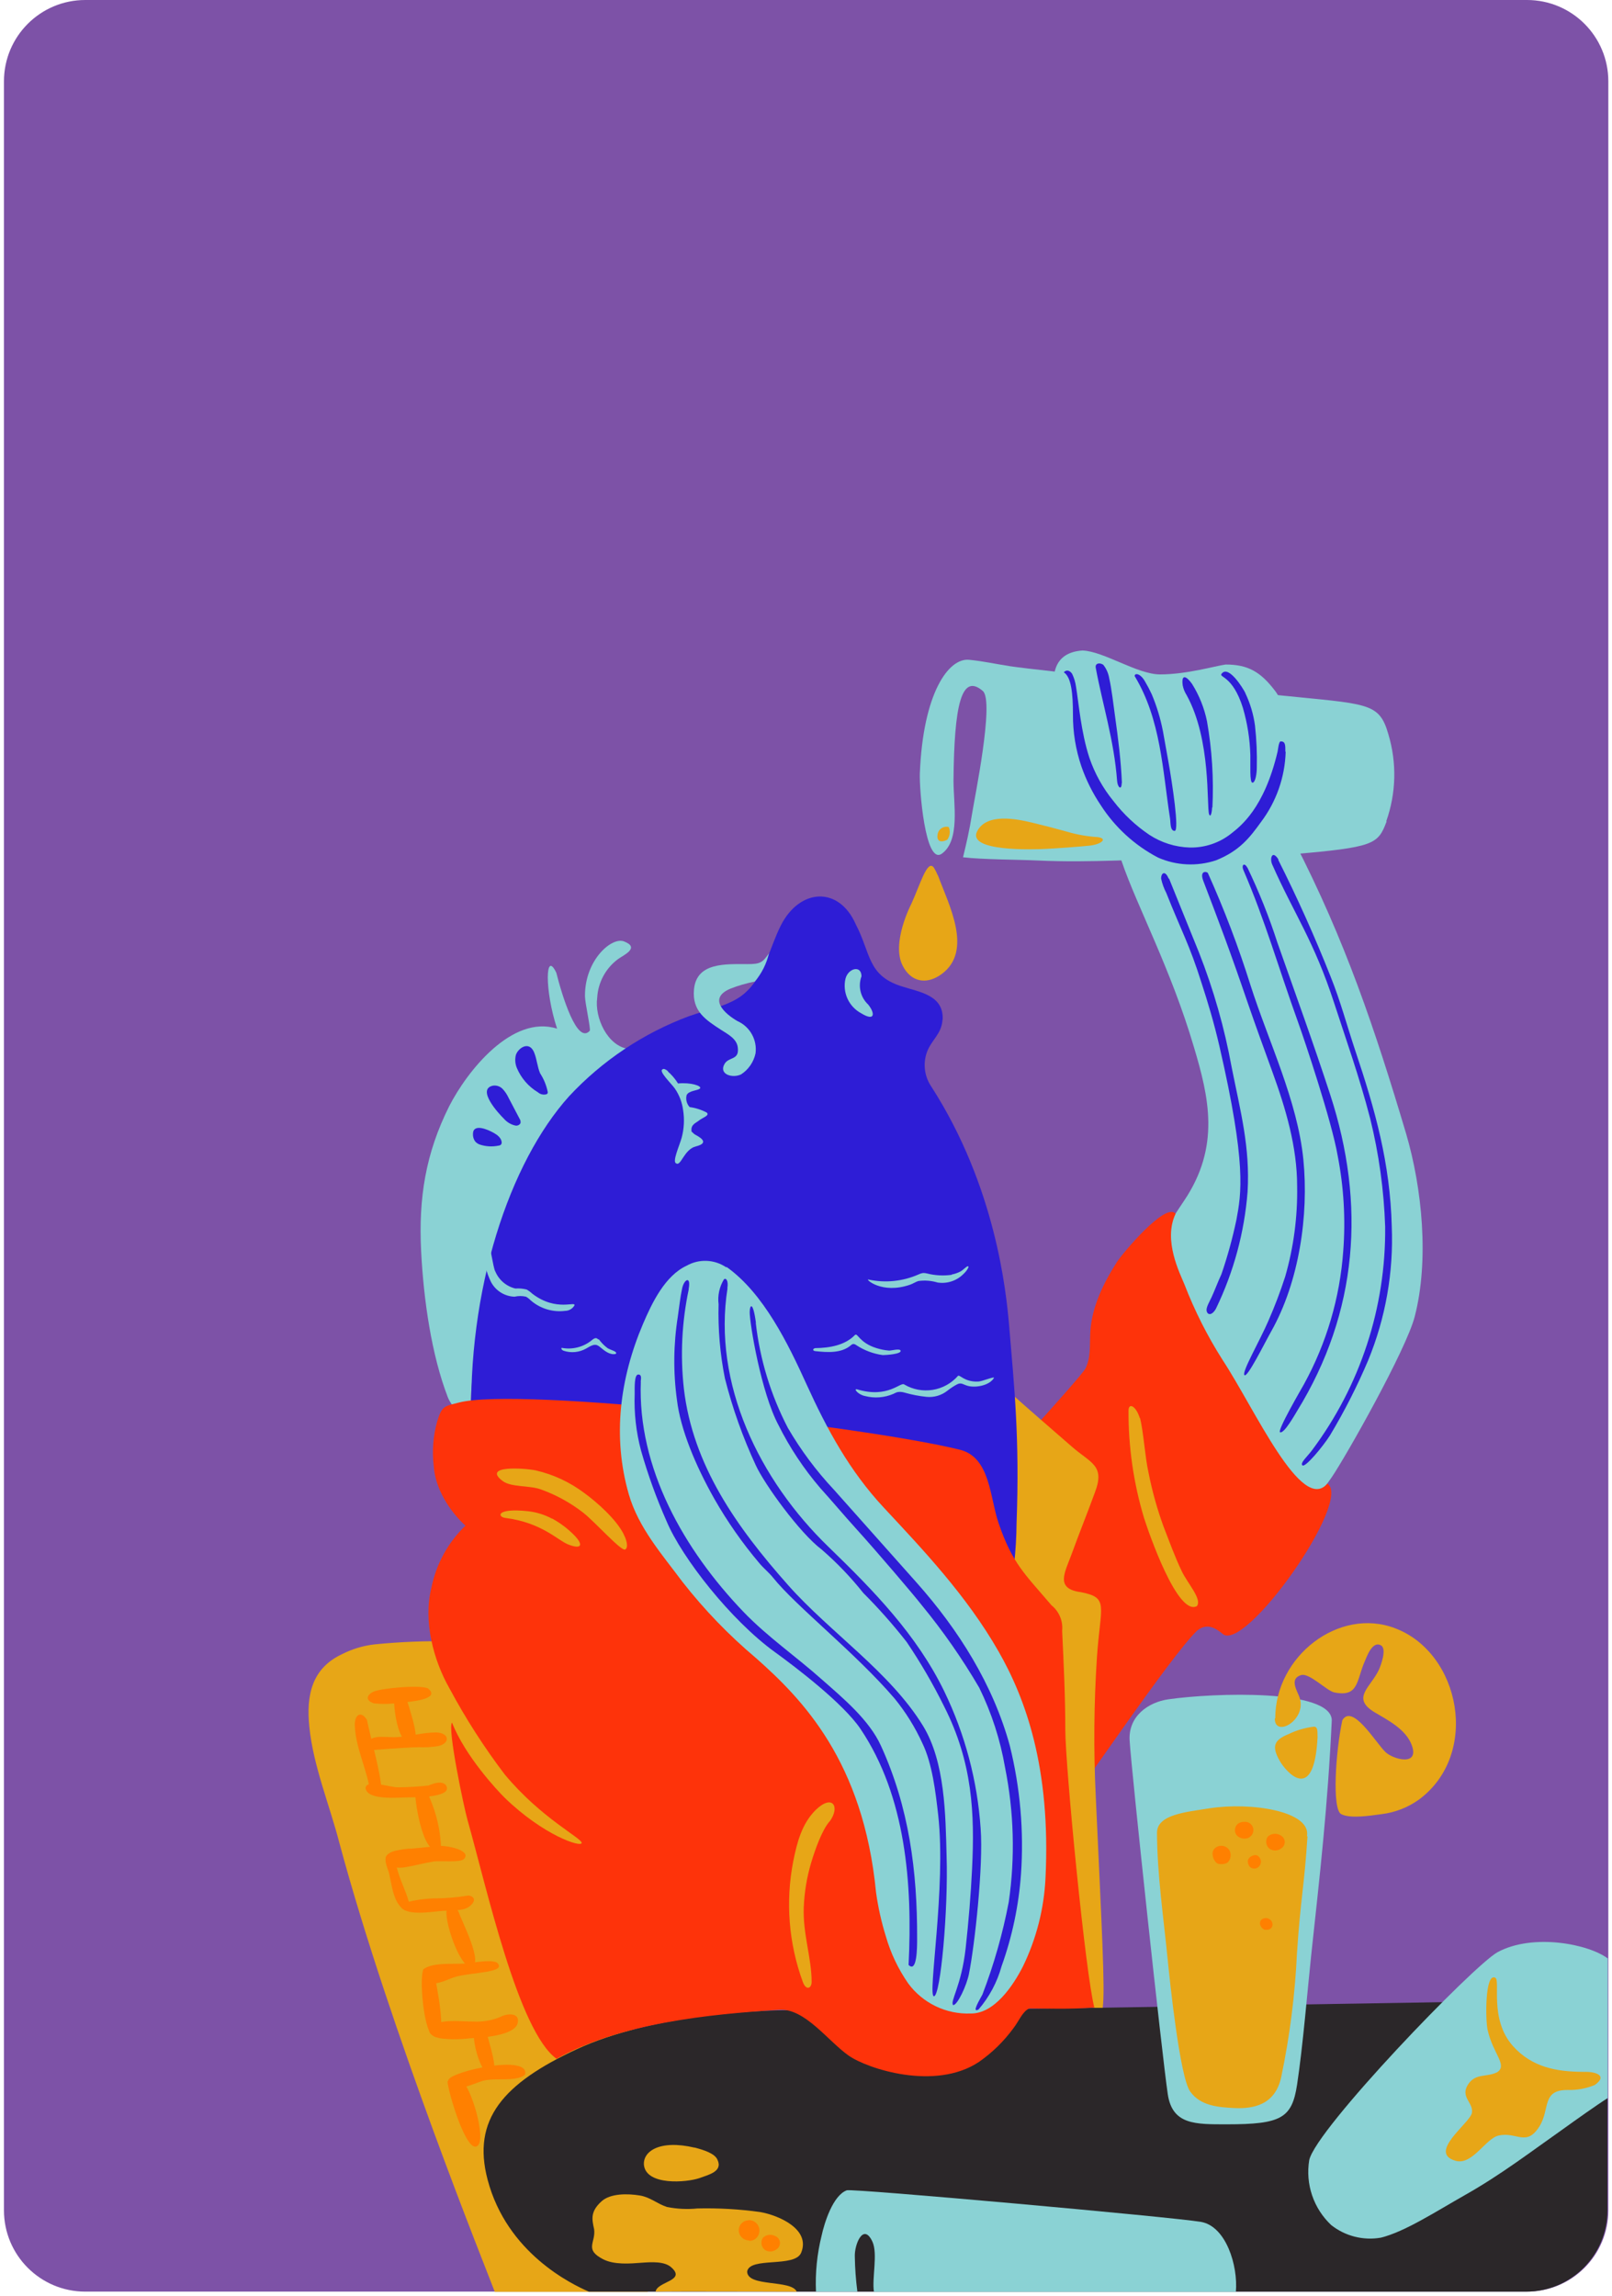 <svg width="337" height="480" viewBox="0 0 337 480" fill="none" xmlns="http://www.w3.org/2000/svg">
<path d="M319.232 0H17.828C8.439 0 0.828 7.611 0.828 17V462.109C0.828 471.498 8.439 479.109 17.828 479.109H319.232C328.621 479.109 336.232 471.498 336.232 462.109V17C336.232 7.611 328.621 0 319.232 0Z" fill="#7D52A7"/>
<path d="M299.973 27.29H300.787C301.299 27.282 301.701 27.147 301.994 26.885C302.287 26.623 302.434 26.27 302.434 25.825C302.434 24.825 301.936 24.325 300.939 24.325C300.471 24.325 300.096 24.459 299.814 24.729C299.537 24.995 299.398 25.348 299.398 25.79H298.314C298.314 25.114 298.561 24.553 299.053 24.108C299.549 23.659 300.178 23.434 300.939 23.434C301.744 23.434 302.375 23.647 302.832 24.073C303.289 24.498 303.518 25.09 303.518 25.848C303.518 26.219 303.396 26.579 303.154 26.926C302.916 27.274 302.59 27.534 302.176 27.706C302.645 27.854 303.006 28.1 303.26 28.444C303.518 28.788 303.646 29.207 303.646 29.704C303.646 30.469 303.396 31.077 302.896 31.526C302.396 31.975 301.746 32.2 300.945 32.2C300.145 32.2 299.492 31.983 298.988 31.549C298.488 31.116 298.238 30.544 298.238 29.832H299.328C299.328 30.282 299.475 30.641 299.768 30.911C300.061 31.18 300.453 31.315 300.945 31.315C301.469 31.315 301.869 31.178 302.146 30.905C302.424 30.631 302.562 30.239 302.562 29.727C302.562 29.231 302.41 28.85 302.105 28.584C301.801 28.319 301.361 28.182 300.787 28.174H299.973V27.29Z" fill="#7D52A7"/>
<path d="M131.431 219.31C126.995 218.73 124.267 212.742 124.847 208.604C124.934 207.019 125.37 205.472 126.123 204.074C126.876 202.676 127.929 201.461 129.205 200.516C130.333 199.685 133.908 198.149 130.443 196.817C127.904 195.829 122.245 200.689 122.292 208.259C122.292 209.654 123.53 215.109 123.295 215.501C120.646 218.464 117.511 208.181 116.304 203.385C113.984 198.463 113.812 206.99 116.461 215.062C107.056 212.068 97.65 223.934 93.888 231.317C88.998 241.113 87.477 250.377 88.041 261.6C88.558 271.741 90.204 283.247 93.606 292.087C93.982 293.075 95.299 295.332 96.851 295.034C98.403 294.736 98.418 293.796 98.418 292.448C98.779 284.61 100.801 277.008 101.914 270.754C102.904 264.89 104.393 259.122 106.366 253.512C108.015 248.482 110.229 243.654 112.965 239.123C115.892 234.431 119.285 230.046 123.092 226.034C124.769 224.342 131.415 219.686 131.399 219.341" fill="#8AD2D4"/>
<path d="M94.421 343.155C89.063 343.04 83.703 343.25 78.37 343.782C75.975 344.045 73.649 344.741 71.504 345.835C65.234 348.782 63.98 354.331 64.669 361.04C65.484 369.159 68.855 377.247 70.939 385.257C81.552 424.757 101.867 474.931 103.434 479.148H135.412C136.431 475.088 130.96 392.702 127.731 382.482C124.847 373.407 117.338 343.719 94.343 343.186" fill="#E7A617"/>
<path d="M168.643 420.321C159.457 419.961 136.085 421.23 120.645 428.394C105.205 435.557 98.605 443.096 101.944 455.73C105.988 471.028 119.422 477.518 123.106 479.116H319.04C328.429 479.116 336.04 471.512 336.04 462.123C336.04 445.978 336.04 425.516 336.04 418.174C321.054 418.017 183.989 420.885 168.69 420.29" fill="#2B2729"/>
<path d="M272.116 317.59C273.009 315.568 276.661 311.477 278.386 308.875C281.395 304.47 293.951 282.228 295.754 275.268C298.795 263.528 297.322 248.449 293.951 236.991C287.415 215.047 281.192 196.582 270.642 176.064C268.212 171.362 265.218 165.828 259.544 164.214C255.374 163.023 247.474 163.383 243.069 163.885C221.124 166.361 239.934 186.127 249.59 218.887C252.725 229.389 255.186 239.703 247.521 251.067C244.684 255.283 242.082 259.296 241.094 264.233C240.404 267.698 242.145 271.397 243.32 274.547C244.888 278.67 246.063 282.886 247.756 286.805C252.271 297.244 259.403 307.291 266.034 316.179C268.244 319.126 269.655 320.709 272.069 316.712C271.63 316.994 271.896 317.261 271.708 317.59" fill="#8AD2D4"/>
<path d="M289.892 171.707C288.058 176.581 287.337 177.114 269.812 178.65C263.997 179.152 255.705 179.528 249.811 179.528C238.195 179.528 228.524 180.437 216.892 179.904C212.989 179.716 205.402 179.716 201.327 179.23C202.001 176.456 202.659 173.682 203.224 170.092C203.71 166.957 207.926 146.58 205.465 144.464C200.951 140.577 199.477 147.599 199.336 163.18C199.336 168.133 200.778 175.719 196.875 178.494C193.395 180.923 192.172 164.794 192.298 161.706C192.972 144.919 198.286 137.505 202.612 137.944C205.747 138.257 208.036 138.806 211.202 139.292C216.689 140.138 258.793 144.48 267.101 145.326C285.911 147.254 288.309 146.737 290.237 153.477C292.043 159.45 291.889 165.843 289.799 171.722" fill="#8AD2D4"/>
<path d="M226.345 136C230.797 136.188 237.788 141 242.522 141C248.071 141 253.964 139.245 256.237 138.931C260.94 138.931 263.558 140.499 266.536 144.402C269.514 148.305 269.671 155.06 268.103 159.872C265.486 168.478 257.836 182.475 247.475 180.453C240.249 179.027 233.477 167.396 228.962 162.051C223.366 155.436 214.087 136.799 226.313 136" fill="#8AD2D4"/>
<path d="M277.54 310.113C272.147 316.712 262.319 294.548 255.594 284.329C252.418 279.339 249.746 274.046 247.616 268.529C246.722 266.303 243.101 259.343 245.766 253.763C243.712 251.193 234.589 262.133 233.461 263.905C230.686 268.262 228.257 273.2 227.943 278.404C227.771 281.382 228.084 283.639 226.956 286.053C226.109 287.855 203.239 312.7 198.63 317.919C194.915 322.167 215.873 364.3 220.482 381.338C225.796 374.473 244.684 346.274 250.265 340.914C252.208 339.346 253.933 340.224 255.5 341.509C259.984 346.071 283.058 313.436 277.446 310.16" fill="#FE330A"/>
<path d="M210.544 290.583C214.698 294.344 219.651 298.577 224.056 302.433C228.022 305.912 231.063 306.32 228.915 311.978C227.348 316.289 225.624 320.521 224.056 324.847C222.677 328.672 220.435 332.152 225.969 332.873C231.925 334.048 230.06 335.584 229.323 346.478C228.691 356.126 228.608 365.803 229.072 375.46C230.326 403.016 231.063 415.822 230.53 419.772H228.837C226.11 419.945 226.031 405.838 225.389 402.53C224.62 398.596 223.915 392.044 223.414 388.157C221.924 376.479 222.426 371.887 220.811 364.081C218.241 351.541 215.795 341.65 212.613 329.471C210.896 323.754 209.999 317.822 209.948 311.853C209.948 308.263 209.008 289.501 210.56 290.551" fill="#E7A617"/>
<path d="M197.03 213.213C196.858 216.159 194.773 217.366 193.817 219.874C193.371 221.062 193.215 222.338 193.363 223.598C193.51 224.857 193.956 226.064 194.663 227.116C208.191 248.12 210.339 270.096 210.95 276.945C212.016 289.861 213.192 300.457 212.518 318.483C212.47 324.234 211.829 329.965 210.605 335.584C211.091 322.841 192.155 311.43 181.935 308.436C177.483 307.119 172.969 307.385 168.454 306.727C163.94 306.069 159.3 304.439 154.613 304.094C143.813 303.294 133.169 301.413 122.353 300.473C118.513 300.144 114.673 299.909 110.832 299.595C107.885 299.344 101.145 300.018 98.574 298.498C97.602 269.484 106.553 243.01 118.952 229.216C125.922 221.726 134.549 215.972 144.142 212.413C147.653 211.159 152.513 210.329 155.507 207.805C159.896 204.09 160.821 198.243 163.25 193.463C167.169 185.735 175.383 185.171 178.926 193.29C182.061 199.294 181.324 203.871 188.331 206.159C192.171 207.413 197.375 208.009 197.062 213.244" fill="#2E1DD6"/>
<path d="M228.805 419.804C226.956 413.079 222.708 369.159 222.708 361.62C222.708 354.692 222.378 347.842 222.049 340.976C222.154 339.968 222.006 338.95 221.617 338.013C221.228 337.077 220.612 336.253 219.823 335.616C214.243 329.064 211.641 326.901 208.741 318.374C206.923 313.06 207.032 304.658 200.653 303.091C180.525 298.122 108.654 289.924 95.941 293.232C92.916 294.015 92.399 293.859 91.395 297.182C90.544 300.207 90.299 303.371 90.674 306.492C90.972 311.195 93.935 315.897 97.368 319.032C97.493 318.938 97.478 318.907 97.368 318.907C93.675 322.434 91.162 327.016 90.173 332.026C88.464 338.813 90.565 347.042 93.982 353.014C97.344 359.291 101.196 365.292 105.503 370.962C113.153 380.178 121.696 384.316 121.602 385.304C121.508 386.291 113.623 383.737 105.472 375.821C104.045 374.41 97.258 367.2 94.499 360.146C93.496 361.259 96.976 377.859 97.744 380.523C101.788 394.85 108.325 424.631 116.351 430.431C129.769 422.939 148.093 421.136 162.922 420.18C168.236 419.835 173.095 426.716 177.406 429.757C181.356 432.531 195.511 437.171 204.65 431.089C207.413 429.165 209.838 426.798 211.829 424.083C213.052 422.515 213.71 420.587 215.168 419.898C218.632 419.898 223.444 420.133 228.868 419.694" fill="#FE330A"/>
<path d="M151.933 264.908C159.661 270.425 164.787 280.99 168.628 289.454C172.907 298.859 177.61 307.527 184.758 315.192C192.909 323.938 202.094 333.609 208.741 345.24C214.305 354.958 219.713 369.441 218.569 392.655C218.262 399.054 216.662 405.325 213.867 411.089C211.813 415.148 207.847 421.058 202.894 420.964C200.379 421.056 197.879 420.533 195.612 419.44C193.345 418.347 191.379 416.718 189.883 414.694C187.781 411.673 186.192 408.326 185.181 404.788C184.256 401.802 183.574 398.745 183.143 395.649C180.494 368.156 167.624 355.146 158.063 346.666C152.392 341.895 147.234 336.547 142.669 330.709C138.359 324.926 133.484 319.408 131.462 312.433C127.982 300.379 129.596 288.137 134.424 276.789C136.29 272.416 139.017 266.71 143.563 264.61C144.83 263.896 146.271 263.548 147.724 263.606C149.178 263.664 150.586 264.126 151.792 264.939" fill="#8AD2D4"/>
<path d="M336.172 409.502C332.221 406.445 320.496 404.126 313.082 408.138C308.05 410.881 275.116 445.099 273.705 451.604C273.296 454.072 273.501 456.603 274.302 458.973C275.103 461.343 276.475 463.48 278.298 465.194C279.745 466.338 281.417 467.165 283.205 467.618C284.994 468.072 286.858 468.143 288.675 467.827C293.691 466.589 300.056 462.435 306.388 458.846C313.787 454.66 320.057 449.848 326.939 445.005C329.118 443.437 333.883 440.036 336.109 438.641C336.109 434.816 336.109 414.941 336.109 409.502" fill="#8AD2D4"/>
<path d="M278.418 359.661C277.571 377.671 275.941 391.856 274.107 408.847C273.386 415.619 272.367 427.986 271.16 435.855C270.094 442.846 267.853 444.131 256.488 444.131C249.904 444.131 245.108 444.256 244.136 437.861C242.929 429.804 236.549 370.304 236.157 363.908C235.843 358.767 240.107 355.867 244.261 355.272C253.776 353.908 278.418 353.062 278.418 359.692" fill="#8AD2D4"/>
<path d="M258.368 479.132C258.838 473.74 256.346 465.432 251.047 464.523C245.279 463.536 178.157 457.501 177.029 457.924C174.097 459.006 172.326 464.805 171.762 467.407C170.81 471.233 170.414 475.177 170.586 479.116C174.05 479.116 176.966 479.116 179.239 479.116C178.924 476.693 178.746 474.255 178.706 471.812C178.596 469.241 180.509 464.601 182.39 468.677C183.55 471.2 182.248 476.373 182.703 479.147H258.368" fill="#8AD2D4"/>
<path d="M331.055 433.158C325.334 433.158 320.239 432.155 316.32 427.797C311.226 422.139 313.781 413.91 312.574 413.471C310.395 412.421 310.536 422.515 311.006 424.443C312.119 429.381 315.239 431.763 312.997 433.237C310.756 434.349 308.53 433.409 306.962 435.713C305.128 438.409 308.091 439.6 307.715 441.732C307.338 443.864 298.31 450.071 304.329 451.764C307.809 452.736 310.599 447.062 313.295 446.482C317.042 445.604 319.111 448.943 321.854 444.522C324.08 440.933 322.261 436.936 327.701 436.951C329.656 437.013 331.602 436.655 333.407 435.901C336.322 433.832 333.266 433.048 331.071 433.174" fill="#E7A617"/>
<path d="M266.598 359.237C266.598 346.275 279.906 335.914 291.678 340.428C305.316 345.601 309.47 366.746 296.632 376.244C294.316 377.9 291.621 378.946 288.794 379.285C286.662 379.567 282.352 380.288 280.392 379.285C278.433 378.282 279.217 366.166 280.627 359.645C282.728 356.118 287.509 364.191 289.594 366.26C291.161 367.827 296.836 369.395 295.127 364.833C293.873 361.448 289.939 359.535 287.289 357.937C282.477 354.99 286.506 352.78 288.23 349.174C288.716 348.14 289.938 344.739 288.731 344.018C286.929 342.936 285.753 346.322 285.33 347.293C283.543 351.353 284.092 354.896 278.934 353.83C277.367 353.501 273.73 349.707 272.021 350.209C269.435 350.961 271.222 353.516 271.692 354.911C273.26 359.614 266.504 363.391 266.504 359.3" fill="#E7A617"/>
<path d="M275.455 363.062C274.75 377.592 268.699 370.225 267.523 368.125C265.736 364.99 266.457 363.751 269.357 362.56C271.033 361.742 272.835 361.212 274.687 360.993C275.439 360.993 275.439 361.761 275.439 362.999" fill="#E7A617"/>
<path d="M273.34 383.925C272.666 394.427 271.898 396.856 271.145 408.314C270.738 417.052 269.632 425.742 267.838 434.303C266.552 440.102 262.022 440.917 258.025 440.729C254.639 440.557 250.955 440.275 248.808 437.265C246.66 434.256 244.575 414.333 244.105 409.6C243.243 400.838 241.91 391.903 241.879 383.172C241.879 379.348 247.961 378.846 252.852 378.062C261.489 376.714 274.171 378.642 273.23 383.909" fill="#E7A617"/>
<path d="M166.575 479.132C165.462 476.53 156.229 478.223 156.198 474.9C156.747 471.765 166.167 474.163 167.484 470.981C169.522 466.06 162.782 463.144 158.925 462.47C154.59 461.868 150.213 461.617 145.836 461.718C143.691 461.935 141.524 461.83 139.41 461.404C137.246 460.683 135.977 459.367 133.735 459.006C131.259 458.599 127.638 458.536 125.772 460.213C123.39 462.36 123.735 463.944 124.205 466.06C124.581 468.897 122.073 470.26 126.07 472.329C128.39 473.536 131.729 473.254 134.159 473.066C136.102 472.925 138.861 472.737 140.288 473.991C143.611 476.875 137.388 476.953 137.058 479.116C141.291 478.991 163.565 479.116 166.528 479.116" fill="#E7A617"/>
<path d="M145.288 449.005C147.137 449.491 149.442 450.228 149.99 451.529C151.166 454.006 148.141 454.664 146.197 455.385C143.454 456.31 135.224 456.952 134.629 452.72C134.3 449.868 137.764 447.266 145.21 449.005" fill="#E7A617"/>
<path d="M229.495 175.014C227.339 174.881 225.205 174.508 223.131 173.901C220.843 173.259 218.021 172.522 215.78 171.989C212.503 171.205 206.28 169.936 204.29 173.776C202.064 178.102 216.062 177.616 218.742 177.475C220.843 177.366 225.341 177.052 227.755 176.801C230.169 176.55 231.721 175.328 229.48 175.014" fill="#E7A617"/>
<path d="M196.092 183.04C198.334 189.153 203.538 198.855 196.766 203.714C193.631 205.956 190.386 205.282 188.678 201.833C186.342 197.131 190.355 189.294 190.527 188.949C192.377 184.936 193.866 179.544 195.23 181.394C195.537 181.894 195.804 182.419 196.029 182.961" fill="#E7A617"/>
<path d="M198.035 175.563C196.373 176.394 195.825 175.563 195.997 174.56C196.02 174.287 196.102 174.022 196.239 173.784C196.375 173.547 196.562 173.342 196.787 173.185C197.011 173.028 197.267 172.922 197.537 172.875C197.807 172.828 198.084 172.841 198.349 172.914C198.528 173.345 198.593 173.815 198.538 174.279C198.483 174.743 198.31 175.185 198.035 175.563" fill="#E7A617"/>
<path d="M238.321 296.398C239.089 299.533 239.355 304.533 240.108 307.887C240.859 311.715 241.908 315.477 243.243 319.142C244.465 322.277 245.578 325.412 247.083 328.547C248.306 331.086 251.347 334.346 250.218 335.788C246.174 337.983 240.108 320.333 239.152 317.308C236.978 310.052 235.89 302.515 235.923 294.94C235.923 293.169 237.49 293.906 238.29 296.508" fill="#E7A617"/>
<path d="M173.487 380.727C171.81 382.608 170.352 386.872 169.6 389.364C168.685 392.421 168.158 395.58 168.032 398.769C167.813 404.286 169.678 409.365 169.678 414.349C169.678 415.744 168.487 416.214 167.829 414.349C164.885 406.302 164.192 397.604 165.822 389.191C166.606 385.32 167.562 381.354 170.525 378.407C174.036 375.006 175.713 377.702 173.44 380.821" fill="#E7A617"/>
<path d="M130.396 320.772C128.829 317.637 124.816 314.079 122.119 312.12C119.115 309.862 115.671 308.26 112.009 307.417C109.752 306.947 100.628 306.273 105.096 309.643C106.883 310.991 110.77 310.505 113.184 311.43C116.34 312.578 119.296 314.212 121.947 316.273C124.486 318.28 129.895 324.393 130.694 323.954C131.493 323.515 130.882 321.681 130.396 320.819" fill="#E7A617"/>
<path d="M115.457 317.496C117.196 318.449 118.782 319.659 120.159 321.085C122.15 323.201 121.366 323.938 118.717 322.872C116.554 321.994 113.2 318.311 105.644 317.355C103.982 317.151 103.653 315.239 110.347 315.944C112.12 316.135 113.839 316.667 115.41 317.511" fill="#E7A617"/>
<path d="M157.795 205.219C156.073 205.554 154.384 206.042 152.748 206.677C147.81 208.73 151.619 212.022 154.174 213.479C155.445 214.048 156.499 215.01 157.179 216.224C157.86 217.438 158.131 218.839 157.952 220.219C157.567 222.03 156.479 223.614 154.927 224.624C153.124 225.486 150.224 224.624 151.463 222.445C152.356 220.878 154.598 221.74 154.237 218.981C154.033 217.179 152.184 216.238 150.773 215.329C147.481 213.197 144.675 211.395 145.082 206.88C145.6 201.175 151.666 201.567 156.259 201.567C158.908 201.567 159.394 201.285 160.758 199.31C160.252 201.486 159.237 203.512 157.795 205.219" fill="#8AD2D4"/>
<path d="M139.566 223.966C140.419 224.7 141.154 225.562 141.745 226.521C144.425 226.254 146.729 227.038 146.353 227.539C145.977 228.041 144.002 227.963 143.547 228.95C143.433 229.387 143.431 229.846 143.541 230.284C143.65 230.722 143.868 231.126 144.174 231.458C145.412 231.624 146.611 232.006 147.717 232.587C148.501 233.198 146.855 233.668 146.149 234.248C145.444 234.828 144.331 235.095 144.582 236.599C144.911 236.819 145.005 237.054 145.366 237.242C146.933 238.057 148.015 239.045 145.491 239.672C142.967 240.299 142.356 243.951 141.337 243.214C140.506 242.854 142.027 239.593 142.513 237.838C143.011 235.967 143.112 234.013 142.811 232.101C142.6 230.461 141.998 228.897 141.055 227.539C140.24 226.427 137.654 223.966 138.5 223.574C138.766 223.339 139.158 223.574 139.676 223.966" fill="#8AD2D4"/>
<path d="M180.087 204.153C179.722 205.161 179.661 206.254 179.912 207.296C180.162 208.338 180.714 209.284 181.497 210.015C182.971 211.849 182.955 213.636 180.04 211.849C178.777 211.174 177.771 210.102 177.176 208.8C176.582 207.497 176.431 206.035 176.748 204.639C177.297 202.413 180.102 201.676 180.102 204.153" fill="#8AD2D4"/>
<path d="M91.254 362.2C88.119 362.2 86.002 363.03 82.852 363.187C80.234 363.313 76.237 362.168 76.879 365.962C77.02 365.962 83.808 365.366 87.476 365.288C88.881 365.355 90.29 365.271 91.677 365.037C94.138 364.441 93.966 362.309 91.238 362.2" fill="#FF8000"/>
<path d="M76.692 359.488C77.679 364.284 79.435 369.833 79.827 374.52C79.013 374.575 78.211 374.744 77.444 375.021C76.895 370.147 74.309 365.617 74.168 360.585C74.168 358.312 75.594 357.764 76.645 359.488" fill="#FF8000"/>
<path d="M82.617 387.138C82.084 392.154 87.618 398.926 84.671 399.38C82.241 398.079 81.943 394.192 81.332 391.637C81.128 390.775 80.313 389.286 80.705 388.188C81.097 387.091 84.577 386.449 86.05 386.496" fill="#FF8000"/>
<path d="M90.77 412.327C90.879 413.455 94.375 428.926 90.252 425.399C88.528 423.926 87.619 413.33 88.544 411.684C89.845 411.449 90.488 412.374 90.519 413.565" fill="#FF8000"/>
<path d="M96.694 435.29C98.34 436.137 101.772 447.109 99.829 448.629C97.556 450.479 93.653 437.328 93.559 435.149C94.017 434.868 94.549 434.732 95.085 434.757C95.622 434.782 96.138 434.968 96.568 435.29" fill="#FF8000"/>
<path d="M101.632 424.428C101.726 425.76 105.269 435.227 101.946 433.503C100.018 432.5 97.98 424.318 99.657 423.064C100.849 423.55 102.541 424.271 102.134 425.917" fill="#FF8000"/>
<path d="M95.911 399.787C96.24 401.088 101.444 410.995 98.388 411.152C96.036 411.261 92.65 401.026 93.45 399.145C93.685 397.703 94.845 397.828 95.911 399.787" fill="#FF8000"/>
<path d="M89.781 375.79C91.292 379.201 92.118 382.876 92.211 386.605C88.543 388.862 86.787 376.997 86.803 374.896C87.179 373.987 89.327 373.47 89.781 375.79Z" fill="#FF8000"/>
<path d="M84.592 353.563C84.78 355.303 88.307 363.987 86.317 364.441C83.009 365.194 82.319 356.73 82.351 354.911C82.351 354.911 82.539 354.175 82.602 353.924C82.695 353.762 82.779 353.594 82.852 353.422C83.73 353.046 84.2 353.171 84.341 353.814" fill="#FF8000"/>
<path d="M109.753 433.77C107.809 435.337 103.671 434.302 100.912 435.039C99.548 435.415 93.168 438.488 93.717 434.898C94.109 433.064 110.96 429.334 109.753 433.754" fill="#FF8000"/>
<path d="M104.657 421.653C105.832 420.979 108.701 420.65 108.246 422.892C107.682 425.697 100.408 426.026 98.183 426.152C96.132 426.404 94.057 426.404 92.006 426.152C90.157 425.729 88.683 424.584 90.705 423.33C92.728 422.076 96.756 422.688 98.919 422.641C100.882 422.751 102.844 422.414 104.657 421.653" fill="#FF8000"/>
<path d="M103.858 410.289C106.272 412.452 98.654 412.311 95.221 413.298C93.732 413.722 91.428 415.085 89.782 414.552C87.838 413.91 88.418 412.703 88.543 411.684C90.707 410.117 95.111 410.775 97.745 410.461C99.156 410.305 102.447 409.662 103.858 410.289" fill="#FF8000"/>
<path d="M97.917 396.276C99.766 396.59 99.139 397.938 97.917 398.737C96.694 399.537 94.139 399.411 92.744 399.49C90.612 399.599 84.154 400.885 83.59 398.11C85.853 397.386 88.206 396.98 90.581 396.903C93.044 396.9 95.503 396.696 97.932 396.292" fill="#FF8000"/>
<path d="M91.756 385.9C94.233 385.9 98.622 387.013 96.961 388.69C96.208 389.442 91.897 388.988 90.769 389.16C88.715 389.489 86.678 390.069 84.593 390.399C80.298 391.057 78.934 387.499 83.166 386.84C85.345 386.496 87.869 386.354 90.095 386.088C90.549 386.088 91.114 385.916 91.521 385.9" fill="#FF8000"/>
<path d="M89.53 373.313C90.706 372.827 92.258 372.263 93.183 373.172C94.985 375.774 87.148 375.774 85.58 375.774C83.417 375.774 76.88 376.495 76.426 373.893C76.426 371.824 81.599 373.752 83.276 373.673C85.371 373.655 87.464 373.529 89.546 373.297" fill="#FF8000"/>
<path d="M89.529 353.046C92.256 355.303 85.516 355.836 83.603 355.977C81.805 356.267 79.975 356.314 78.164 356.118C76.33 355.538 76.597 354.316 78.164 353.642C79.732 352.968 88.04 352.152 89.591 353.046" fill="#FF8000"/>
<path d="M110.943 218.997C111.275 219.29 111.528 219.662 111.68 220.078C112.244 221.458 112.322 223.025 112.918 224.404C113.668 225.557 114.199 226.837 114.485 228.182C114.521 228.31 114.521 228.446 114.485 228.574C114.423 228.664 114.336 228.735 114.235 228.778C113.929 228.862 113.607 228.869 113.297 228.798C112.988 228.727 112.702 228.58 112.463 228.37C110.482 227.183 108.933 225.392 108.043 223.26C107.697 222.415 107.626 221.483 107.839 220.595C108.168 219.467 109.783 218.072 110.974 219.028" fill="#2E1DD6"/>
<path d="M103.089 226.975C103.452 226.925 103.821 226.961 104.167 227.081C104.513 227.201 104.826 227.401 105.08 227.665C105.582 228.202 105.995 228.815 106.302 229.483L108.607 233.872C108.703 234.01 108.771 234.165 108.806 234.329C108.841 234.494 108.842 234.663 108.811 234.828C108.704 235.017 108.54 235.166 108.343 235.253C108.145 235.341 107.924 235.362 107.713 235.314C106.785 235.102 105.949 234.596 105.331 233.872C104.327 232.9 99.515 227.712 103.073 226.975" fill="#2E1DD6"/>
<path d="M103.2 236.835C103.968 237.274 104.767 237.869 104.877 238.763C104.893 238.875 104.882 238.989 104.844 239.096C104.806 239.202 104.742 239.298 104.658 239.374C104.531 239.456 104.385 239.505 104.234 239.515C102.915 239.791 101.546 239.71 100.268 239.28C99.922 239.15 99.61 238.941 99.359 238.669C99.022 238.218 98.85 237.664 98.873 237.101C98.873 234.719 102.149 236.239 103.184 236.835" fill="#2E1DD6"/>
<path d="M103.512 265.723C103.871 266.629 104.443 267.436 105.179 268.074C105.916 268.713 106.796 269.164 107.744 269.39C108.529 269.336 109.317 269.405 110.08 269.594C110.502 269.825 110.892 270.109 111.24 270.441C116.366 274.406 120.645 271.82 120.049 272.996C119.845 273.319 119.563 273.586 119.229 273.772C118.895 273.958 118.519 274.058 118.137 274.061C116.84 274.224 115.523 274.108 114.274 273.721C113.026 273.335 111.874 272.686 110.895 271.82C110.62 271.533 110.303 271.29 109.955 271.099C109.171 270.915 108.355 270.915 107.572 271.099C106.541 271.067 105.538 270.759 104.667 270.208C103.796 269.656 103.089 268.881 102.618 267.964C101.709 266.105 101.202 264.076 101.129 262.008C101.057 261.568 101.084 261.119 101.208 260.691C101.364 260.283 101.96 259.594 102.211 259.97C102.462 260.346 103.073 264.845 103.528 265.817" fill="#8AD2D4"/>
<path d="M125.097 280.065C125.011 279.961 124.905 279.875 124.784 279.814C124.408 279.642 124 279.955 123.687 280.222C122.82 280.926 121.809 281.431 120.726 281.702C119.642 281.972 118.513 282.002 117.416 281.789C117.228 282.009 117.542 282.306 117.824 282.4C118.596 282.657 119.414 282.749 120.224 282.671C121.033 282.592 121.818 282.345 122.527 281.946C123.248 281.538 124.094 280.958 124.8 281.225C125.06 281.332 125.299 281.486 125.505 281.679C126.383 282.416 127.527 283.357 128.734 283.059C129.126 282.557 127.95 282.369 127.057 281.883C126.335 281.353 125.7 280.713 125.176 279.986" fill="#8AD2D4"/>
<path d="M198.975 266.522C197.244 266.767 195.482 266.671 193.787 266.24C193.516 266.168 193.236 266.136 192.956 266.146C192.634 266.194 192.322 266.295 192.032 266.444C188.732 267.902 185.055 268.275 181.529 267.51C180.871 267.368 184.319 270.644 190.26 268.591C190.856 268.387 191.389 268.011 191.985 267.823C193.334 267.634 194.709 267.741 196.013 268.137C196.999 268.288 198.007 268.202 198.953 267.886C199.899 267.57 200.756 267.032 201.452 266.318C202.126 265.707 202.832 264.594 202.252 264.751C201.97 264.845 201.217 265.597 200.872 265.785C200.278 266.106 199.639 266.333 198.975 266.459" fill="#8AD2D4"/>
<path d="M178.771 279.062C176.701 281.256 173.441 281.821 170.431 281.852C169.883 281.962 169.836 282.401 170.431 282.479C172.986 282.761 175.871 282.949 177.846 281.288C177.982 281.144 178.156 281.041 178.347 280.99C178.588 280.987 178.822 281.07 179.006 281.225C180.676 282.327 182.572 283.04 184.555 283.31C185.119 283.31 188.552 283.106 188.27 282.369C188.082 281.883 186.42 282.369 185.887 282.369C184.971 282.296 184.066 282.117 183.191 281.836C179.617 280.708 179.272 278.576 178.755 279.109" fill="#8AD2D4"/>
<path d="M200.246 287.683C198.879 289.23 197.017 290.254 194.978 290.58C192.939 290.906 190.851 290.514 189.07 289.469C188.317 288.78 185.699 292.463 179.147 290.457C178.41 290.3 179.351 291.57 180.84 291.868C182.827 292.385 184.93 292.22 186.812 291.397C187.06 291.254 187.323 291.139 187.596 291.053C188.093 290.964 188.604 290.996 189.085 291.147C190.592 291.582 192.134 291.881 193.694 292.04C195.27 292.195 196.845 291.728 198.083 290.739C198.711 290.241 199.382 289.8 200.089 289.422C201.014 288.952 201.406 289.532 202.425 289.767C203.993 290.159 206.814 289.689 207.786 288.106C207.99 287.667 205.356 288.811 204.494 288.843C201.578 288.968 200.622 287.275 200.246 287.667" fill="#8AD2D4"/>
<path d="M268.778 157.192C268.618 162.505 266.81 167.638 263.605 171.879C261.222 175.186 259.106 177.898 254.2 179.873C250.233 181.183 245.921 180.977 242.098 179.293C237.216 176.739 233.083 172.958 230.107 168.321C228.423 165.814 227.069 163.101 226.078 160.248C224.887 156.751 224.289 153.08 224.307 149.386C224.307 145.06 223.978 141.549 222.395 140.561C222.99 139.887 223.727 140.248 224.134 140.875C224.549 141.729 224.824 142.645 224.95 143.586C225.483 146.721 225.984 153.101 227.755 158.461C228.878 161.74 230.577 164.792 232.772 167.474C234.871 170.215 237.402 172.597 240.264 174.528C242.789 176.185 245.725 177.108 248.745 177.193C251.86 177.253 254.901 176.234 257.35 174.308C259.326 172.741 264.263 169.073 267.085 157.16C267.179 156.753 267.32 154.997 267.743 154.997C268.715 154.997 268.715 155.734 268.715 157.145" fill="#2E1DD6"/>
<path d="M260.344 144.919C261.372 147.066 262.055 149.362 262.366 151.722C262.69 154.636 262.816 157.569 262.742 160.5C262.742 161.691 262.46 163.635 261.833 163.635C261.206 163.635 261.441 159.794 261.394 157.882C261.299 154.521 260.772 151.187 259.827 147.96C257.648 141.048 254.638 141.69 255.422 140.812C256.864 139.01 259.89 143.947 260.36 144.903" fill="#2E1DD6"/>
<path d="M243.101 152.756L244.245 159.151C245.108 163.979 246.565 173.713 245.578 173.713C244.59 173.713 244.747 172.036 244.606 171.126C243.038 161.001 242.694 150.42 237.207 141.345C237.207 140.624 238.445 140.796 239.37 142.473C239.887 143.341 240.358 144.236 240.781 145.154C241.814 147.612 242.592 150.17 243.101 152.787" fill="#2E1DD6"/>
<path d="M257.022 386.84C257.24 387.247 257.323 387.712 257.258 388.169C257.193 388.626 256.984 389.05 256.661 389.38C256.247 389.647 255.756 389.768 255.266 389.724C254.997 389.746 254.727 389.697 254.482 389.583C254.325 389.483 254.187 389.356 254.075 389.207C253.732 388.783 253.529 388.262 253.495 387.718C253.467 387.45 253.508 387.18 253.615 386.933C253.723 386.685 253.892 386.47 254.106 386.307C254.328 386.138 254.583 386.018 254.854 385.953C255.125 385.888 255.407 385.881 255.681 385.931C255.956 385.981 256.217 386.088 256.447 386.244C256.678 386.401 256.874 386.604 257.022 386.84" fill="#FF8000"/>
<path d="M263.135 388.141C263.404 388.418 263.575 388.776 263.621 389.16C263.621 389.394 263.57 389.626 263.469 389.837C263.369 390.049 263.222 390.235 263.041 390.383C262.853 390.525 262.632 390.617 262.399 390.65C262.166 390.683 261.928 390.656 261.708 390.571C261.481 390.475 261.286 390.318 261.144 390.116C261.012 389.913 260.926 389.683 260.893 389.442C260.851 389.257 260.851 389.064 260.893 388.878C261.018 388.535 261.271 388.255 261.599 388.094C261.84 387.946 262.115 387.859 262.398 387.844C262.537 387.835 262.675 387.859 262.803 387.913C262.931 387.968 263.045 388.051 263.135 388.157" fill="#FF8000"/>
<path d="M260.265 380.884C260.633 380.878 260.993 380.99 261.294 381.202C261.595 381.413 261.82 381.715 261.939 382.064C262.057 382.412 262.062 382.789 261.953 383.14C261.844 383.491 261.626 383.799 261.331 384.019C261.059 384.24 260.725 384.372 260.375 384.395C260.016 384.43 259.655 384.377 259.321 384.241C258.988 384.104 258.693 383.888 258.462 383.611C258.223 383.248 258.125 382.809 258.189 382.378C258.253 381.947 258.473 381.555 258.807 381.276C259.01 381.143 259.232 381.042 259.466 380.978C259.642 380.916 259.828 380.889 260.014 380.9C260.098 380.889 260.182 380.889 260.265 380.9" fill="#FF8000"/>
<path d="M266.019 402.138C266.059 402.359 266.032 402.587 265.943 402.794C265.854 403 265.706 403.175 265.517 403.298C265.239 403.428 264.93 403.483 264.624 403.455H264.358L264.154 403.345C263.922 403.186 263.729 402.977 263.589 402.734C263.508 402.604 263.45 402.461 263.417 402.311C263.387 402.151 263.393 401.987 263.434 401.83C263.475 401.673 263.549 401.527 263.652 401.402C263.836 401.224 264.065 401.101 264.314 401.043C264.563 400.986 264.823 400.997 265.066 401.076C265.309 401.155 265.526 401.298 265.694 401.491C265.862 401.684 265.974 401.918 266.019 402.17" fill="#FF8000"/>
<path d="M267.586 383.658C267.859 383.764 268.097 383.946 268.272 384.181C268.448 384.416 268.554 384.695 268.578 384.987C268.603 385.28 268.545 385.573 268.411 385.834C268.277 386.095 268.072 386.313 267.821 386.464C267.569 386.654 267.277 386.783 266.967 386.843C266.657 386.903 266.338 386.891 266.034 386.809C265.839 386.761 265.654 386.681 265.485 386.573C265.201 386.368 264.981 386.088 264.848 385.764C264.715 385.44 264.675 385.085 264.733 384.739C264.77 384.446 264.889 384.169 265.078 383.94C265.417 383.644 265.838 383.457 266.286 383.404C266.733 383.351 267.186 383.434 267.586 383.642" fill="#FF8000"/>
<path d="M162.058 467.486C162.332 467.593 162.57 467.774 162.745 468.009C162.921 468.244 163.027 468.523 163.051 468.816C163.076 469.108 163.018 469.401 162.884 469.662C162.75 469.923 162.545 470.141 162.293 470.292C162.042 470.483 161.751 470.615 161.442 470.678C161.132 470.74 160.812 470.731 160.507 470.652C160.312 470.605 160.126 470.525 159.958 470.417C159.674 470.212 159.453 469.931 159.32 469.607C159.188 469.283 159.148 468.929 159.205 468.583C159.243 468.289 159.362 468.012 159.55 467.784C159.89 467.488 160.311 467.301 160.758 467.248C161.206 467.195 161.659 467.278 162.058 467.486" fill="#FF8000"/>
<path d="M158 276.585C158.874 284.249 161.148 291.687 164.709 298.53C167.414 303.179 170.638 307.507 174.318 311.43L191.561 330.804C200.371 340.694 207.613 352.184 211.108 364.974C213.284 373.753 214.072 382.818 213.444 391.84C212.971 398.411 211.605 404.887 209.384 411.089C208.465 414.416 206.822 417.499 204.572 420.117C203.004 420.979 204.885 417.97 205.387 416.982C207.79 410.711 209.632 404.238 210.889 397.64C212.238 388.307 211.978 378.812 210.121 369.567C209.125 363.763 207.304 358.131 204.713 352.842C201.173 346.786 197.158 341.02 192.705 335.6C190.981 333.39 183.52 324.628 178.958 319.581C176.575 316.963 173.848 313.718 171.465 311.085C168.026 307.071 165.093 302.649 162.734 297.918C159.129 291.178 156.715 276.711 156.731 274.313C156.731 272.886 157.389 271.82 158.032 276.538" fill="#2E1DD6"/>
<path d="M152.09 269.344C148.955 289.266 158.737 309.424 173.236 323.437C182.642 332.544 191.655 341.792 197.392 353.579C201.747 362.569 204.333 372.313 205.01 382.279C205.606 390.116 203.756 406.763 202.565 412.688C202.079 415.133 200.167 419.208 199.273 419.208C198.536 418.472 200.997 415.211 201.875 407.327C202.487 401.762 202.957 396.198 203.223 390.602C203.772 379.222 203.349 368.517 197.376 356.761C195.071 352.096 192.452 347.592 189.539 343.281C186.73 339.687 183.704 336.269 180.478 333.045C177.859 329.744 174.936 326.695 171.747 323.938C167.217 320.537 159.818 310.317 158 306.336C155.284 300.49 153.122 294.402 151.542 288.153C150.528 283.061 150.086 277.872 150.225 272.682C149.997 270.865 150.395 269.024 151.353 267.463C151.792 267.102 152.31 267.776 152.059 269.328" fill="#2E1DD6"/>
<path d="M143.986 269.563C142.541 276.382 142.197 283.388 142.967 290.316C144.833 306.367 154.034 319.314 164.756 331.399C173.519 341.29 186.059 349.55 192.972 360.836C197.564 368.36 197.674 379.316 197.894 388.125C198.254 399.098 196.64 417.358 195.244 417.358C193.849 417.358 197.831 394.662 196.138 379.473C195.605 374.771 194.915 368.767 192.846 364.488C191.311 361.114 189.346 357.953 186.999 355.083C178.848 345.569 166.418 335.835 161.621 329.847C160.759 328.766 159.662 327.904 158.768 326.838C155.226 322.659 152.077 318.163 149.363 313.405C145.334 306.288 142.246 298.749 141.525 292.714C140.727 286.933 140.785 281.065 141.698 275.3C141.996 273.309 142.184 271.318 142.607 269.359C143.03 267.4 144.488 266.695 143.971 269.485" fill="#2E1DD6"/>
<path d="M133.969 288.811C133.263 306.9 142.951 324.001 155.491 337.058C160.491 342.246 166.464 346.353 171.856 351.165C176.292 355.068 181.716 359.598 184.161 364.974C190.055 377.89 191.779 391.229 191.732 405.305C191.732 407.092 191.732 412.578 189.945 410.806C190.792 393.878 189.365 375.57 179.913 361.494C176.339 356.165 166.37 348.563 161.965 345.381C152.779 338.719 142.574 325.709 139.361 318.06C137.237 313.264 135.451 308.324 134.016 303.279C132.986 299.422 132.537 295.434 132.683 291.445C132.683 290.018 132.589 287.369 133.436 287.369C134.282 287.369 133.953 288.466 133.937 288.937" fill="#2E1DD6"/>
<path d="M267.209 179.732C271.232 187.726 274.89 195.882 278.182 204.2C280.22 209.263 281.599 214.451 283.323 219.624C287.493 232.054 290.628 243.214 290.957 256.412C291.35 265.996 289.665 275.551 286.019 284.422C283.726 289.826 281.06 295.063 278.041 300.097C276.473 302.558 272.868 306.853 272.288 306.367C271.708 305.881 273.369 304.455 274.263 303.232C284.363 289.75 289.745 273.319 289.578 256.475C289.324 248.841 288.274 241.255 286.443 233.841C284.17 225.078 281.395 217.335 278.95 209.811C274.686 196.645 270.548 191.127 265.955 180.719C265.406 179.481 265.955 177.585 267.288 179.716" fill="#2E1DD6"/>
<path d="M260.767 181.362C263.21 186.439 265.305 191.676 267.037 197.037C270.736 207.554 274.639 218.26 278.088 228.856C285.549 251.741 283.904 274.312 271.175 294.987C270.705 295.755 268.495 299.69 267.648 299.454C266.739 299.454 272.257 290.05 272.601 289.407C277.318 280.819 280.12 271.311 280.815 261.538C281.322 254.885 280.931 248.195 279.655 241.647C278.417 234.405 272.664 217.288 271.395 213.777C267.178 202.068 264.56 192.648 259.951 181.926C259.465 180.782 260.171 180.281 260.751 181.394" fill="#2E1DD6"/>
<path d="M252.522 182.538C255.945 190.15 258.913 197.96 261.41 205.924C265.172 217.727 271.238 230.063 272.476 242.415C273.636 254.092 271.583 268.011 265.752 278.356C264.294 280.943 260.767 288.106 260.156 287.495C259.544 286.883 263.385 280.3 265.172 276.131C266.497 273.109 267.669 270.022 268.683 266.883C270.449 260.74 271.289 254.369 271.175 247.979C271.175 239.797 268.808 231.819 266.018 224.138C264.372 219.592 262.428 214.279 260.861 209.702C257.036 198.51 255.108 193.494 251.565 184.184C250.688 181.879 252.365 182.209 252.506 182.522" fill="#2E1DD6"/>
<path d="M244.386 183.651L250.656 199.137C253.712 206.899 256.001 214.942 257.491 223.15C259.325 232.351 261.363 239.813 260.814 249.186C260.15 257.644 257.917 265.904 254.23 273.544C253.885 274.25 253.086 275.112 252.49 274.563C251.816 273.795 252.631 272.619 253.274 271.24C253.917 269.861 254.685 267.792 255.343 266.412C256.623 262.688 257.67 258.887 258.478 255.033C259.513 249.515 260.626 243.433 254.936 218.762C253.76 213.652 252.443 209.357 251.189 205.501C248.681 197.507 247.004 194.717 243.822 186.691C243.329 185.746 242.966 184.739 242.74 183.698C242.74 182.397 243.649 181.973 244.308 183.698" fill="#2E1DD6"/>
<path d="M253.399 168.823C253.399 169.371 253.164 171.142 252.772 170.249C252.208 168.478 253.258 154.715 248.07 145.326C247.673 144.704 247.397 144.013 247.254 143.289C246.91 140.624 248.195 141.549 249.198 142.975C250.706 145.378 251.768 148.033 252.333 150.812C253.379 156.75 253.758 162.785 253.462 168.807" fill="#2E1DD6"/>
<path d="M234.495 163.729C234.495 165.296 233.648 164.669 233.539 163.274C232.896 154.7 230.498 147.317 229.071 139.605C228.899 138.681 229.855 138.461 230.639 138.978C231.281 139.783 231.707 140.738 231.877 141.753C232.41 144.073 232.786 147.443 233.115 149.809C233.774 154.512 234.338 158.932 234.542 163.713" fill="#2E1DD6"/>
<path d="M156.667 468.505C157.113 468.505 157.547 468.362 157.906 468.097C158.226 467.852 158.472 467.524 158.618 467.148C158.764 466.772 158.803 466.364 158.732 465.967C158.661 465.57 158.481 465.201 158.214 464.899C157.947 464.597 157.601 464.375 157.216 464.257C156.87 464.142 156.496 464.142 156.15 464.257H156.009C155.592 464.367 155.218 464.601 154.938 464.929C154.658 465.256 154.485 465.662 154.442 466.091C154.411 466.5 154.498 466.909 154.692 467.27C154.887 467.631 155.18 467.929 155.539 468.129C155.869 468.313 156.242 468.41 156.62 468.411" fill="#FF8000"/>
</svg>
